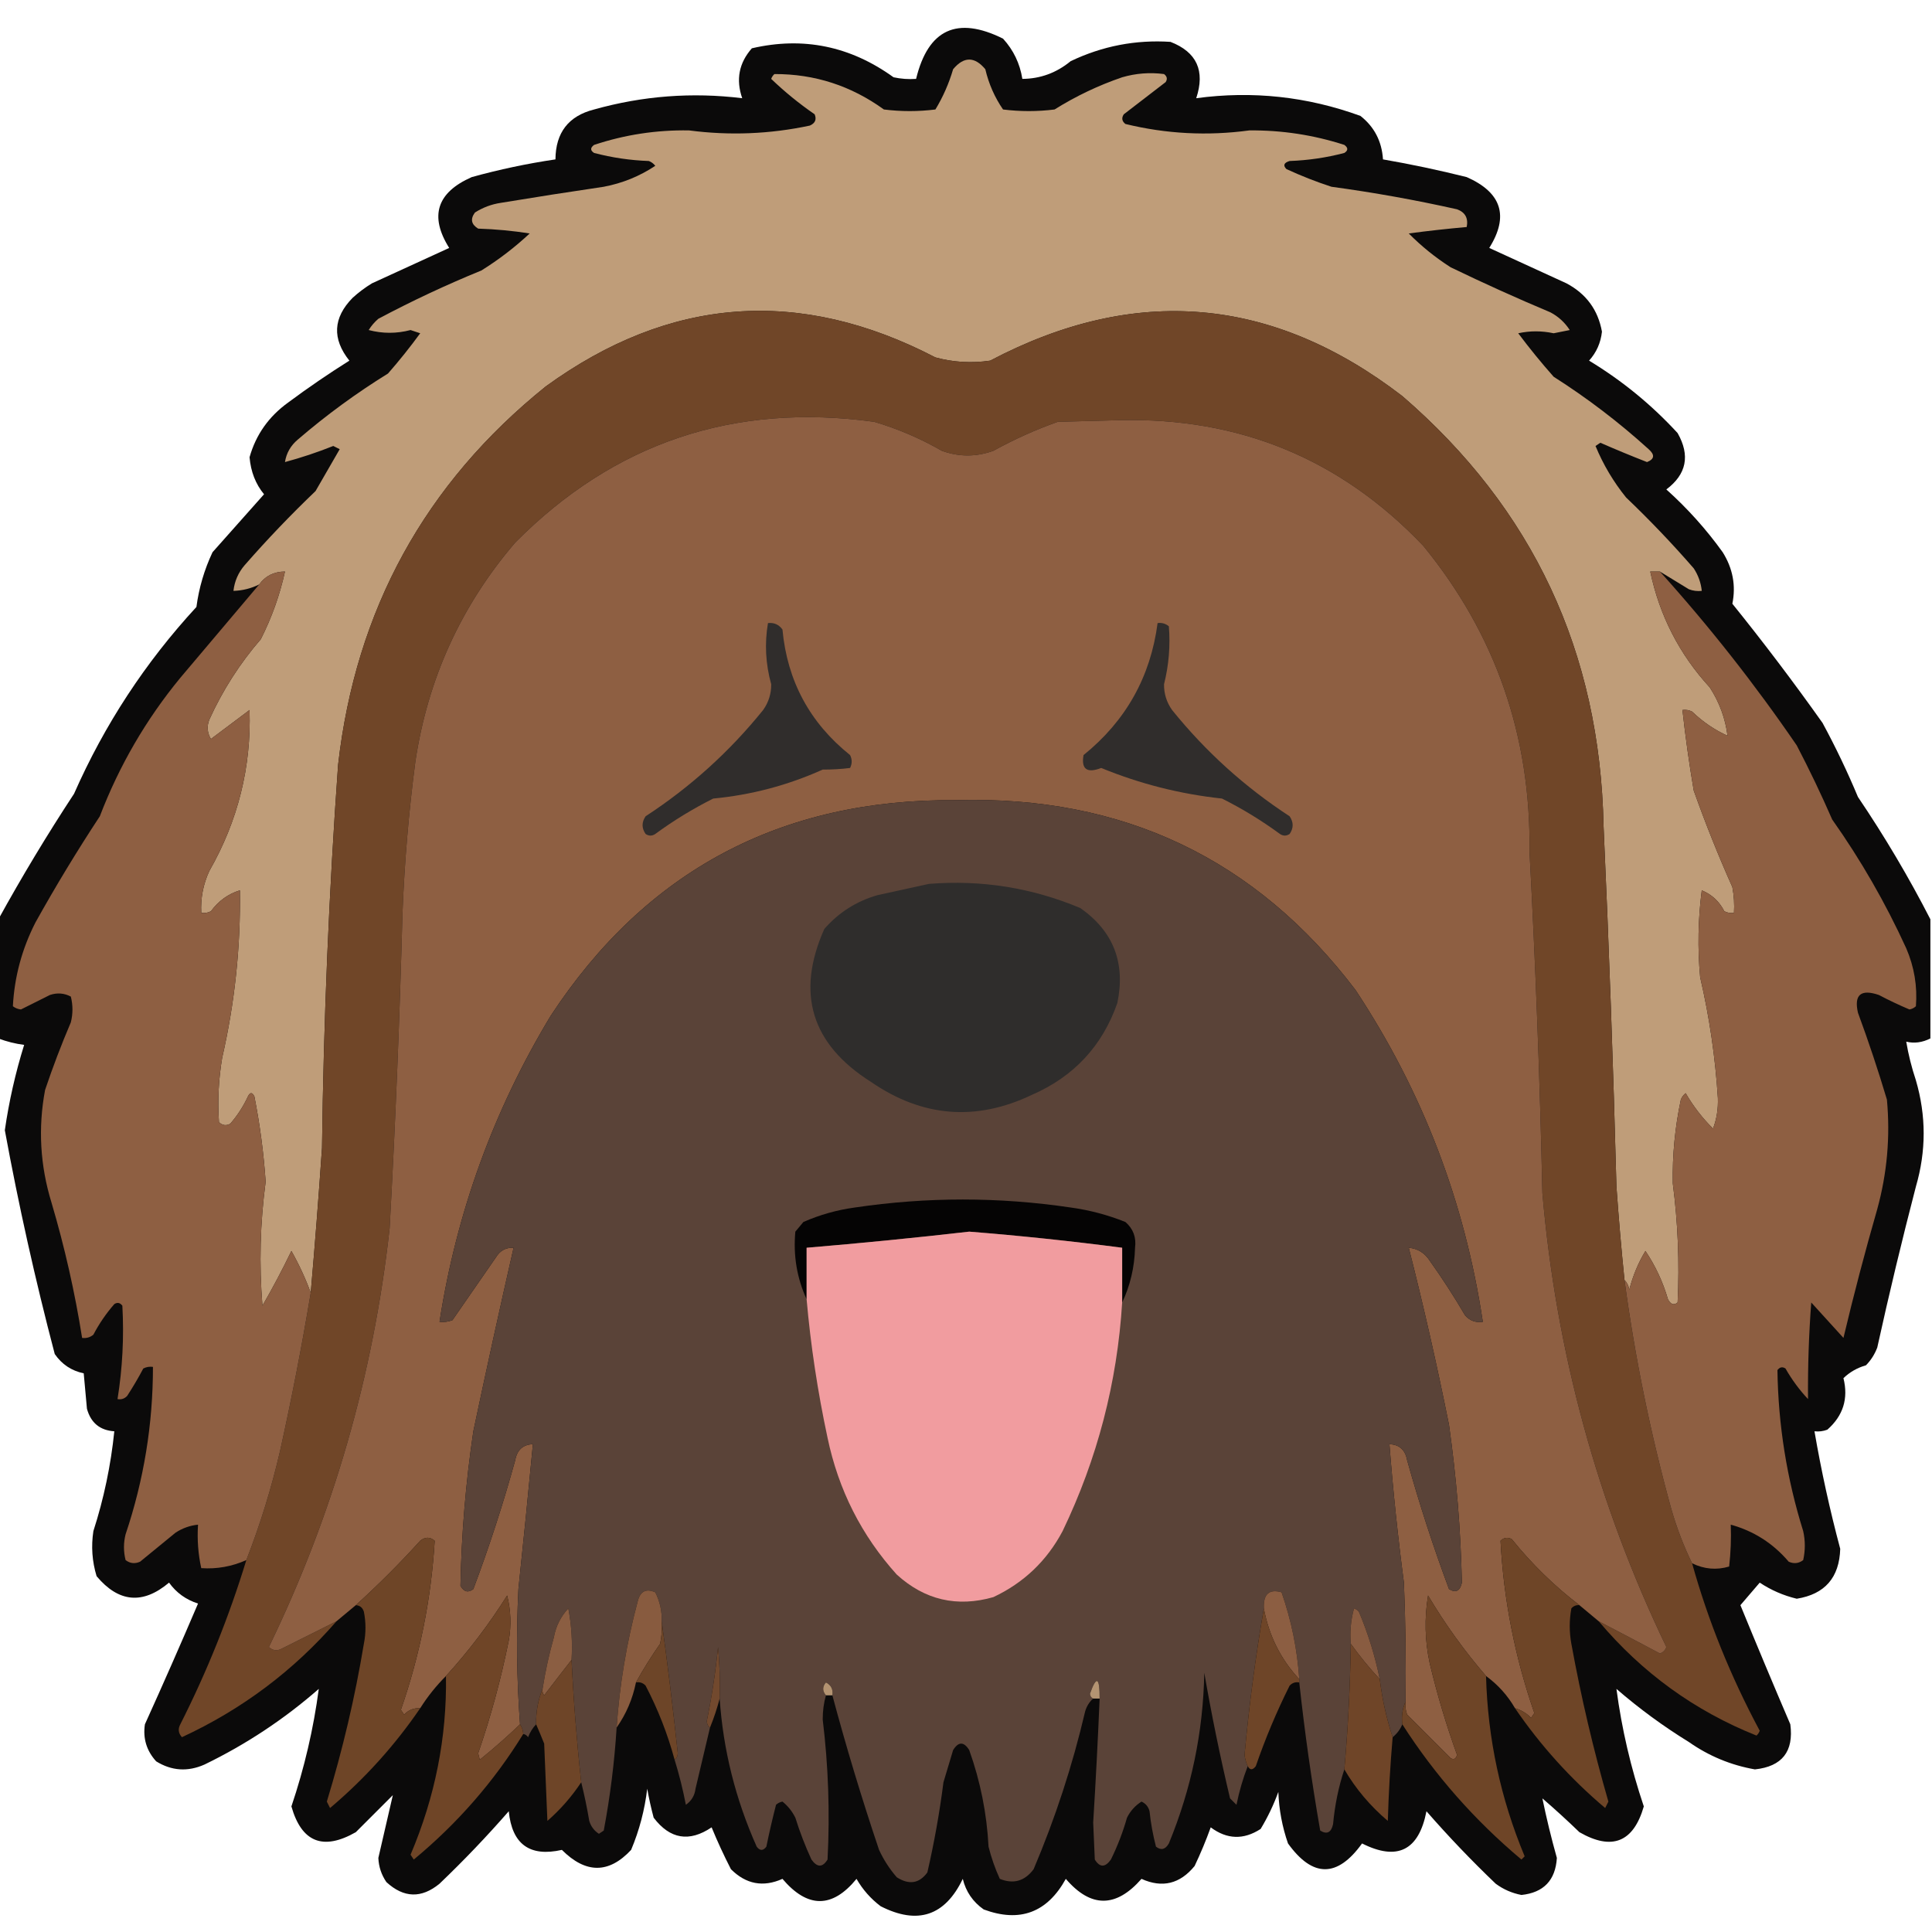 <?xml version="1.0" encoding="UTF-8"?>
<!DOCTYPE svg PUBLIC "-//W3C//DTD SVG 1.1//EN" "http://www.w3.org/Graphics/SVG/1.1/DTD/svg11.dtd">
<svg xmlns="http://www.w3.org/2000/svg" version="1.1" width="600px" height="600px" style="shape-rendering:geometricPrecision; text-rendering:geometricPrecision; image-rendering:optimizeQuality; fill-rule:evenodd; clip-rule:evenodd" xmlns:xlink="http://www.w3.org/1999/xlink">
<g><path style="opacity:0.959" fill="#020101" d="M 599.5,285.5 C 599.5,297.833 599.5,310.167 599.5,322.5C 596.996,323.765 594.496,324.099 592,323.5C 592.662,327.483 593.662,331.483 595,335.5C 598.215,346.486 598.215,357.486 595,368.5C 590.684,385.096 586.684,401.763 583,418.5C 582.208,420.587 581.041,422.421 579.5,424C 576.784,424.782 574.45,426.116 572.5,428C 574.082,434.336 572.415,439.67 567.5,444C 566.207,444.49 564.873,444.657 563.5,444.5C 565.61,456.774 568.276,468.941 571.5,481C 571.231,489.931 566.731,495.098 558,496.5C 553.872,495.513 550.039,493.846 546.5,491.5C 544.471,493.858 542.471,496.192 540.5,498.5C 545.571,510.88 550.737,523.213 556,535.5C 557.115,543.94 553.448,548.607 545,549.5C 537.547,548.191 530.713,545.358 524.5,541C 516.556,536.111 509.056,530.611 502,524.5C 503.635,536.879 506.469,549.045 510.5,561C 507.28,572.142 500.613,574.809 490.5,569C 486.761,565.383 482.928,561.883 479,558.5C 480.26,564.637 481.76,570.803 483.5,577C 483.061,583.938 479.395,587.772 472.5,588.5C 469.548,587.932 466.881,586.766 464.5,585C 456.969,577.803 449.802,570.303 443,562.5C 440.627,574.687 433.96,578.02 423,572.5C 415.333,583.167 407.667,583.167 400,572.5C 398.202,567.322 397.202,561.989 397,556.5C 395.538,560.519 393.705,564.352 391.5,568C 386.208,571.434 381.041,571.267 376,567.5C 374.529,571.581 372.862,575.581 371,579.5C 366.452,585.077 360.952,586.41 354.5,583.5C 346.584,592.544 338.751,592.544 331,583.5C 325.209,593.986 316.709,597.152 305.5,593C 302.131,590.635 299.964,587.468 299,583.5C 293.476,595.01 284.976,597.843 273.5,592C 270.422,589.677 267.922,586.843 266,583.5C 258.481,592.689 250.814,592.689 243,583.5C 237.017,586.173 231.683,585.173 227,580.5C 224.799,576.217 222.799,571.883 221,567.5C 214.063,572.176 208.063,571.176 203,564.5C 202.206,561.529 201.539,558.529 201,555.5C 200.221,562.081 198.554,568.414 196,574.5C 189.087,581.92 181.92,581.92 174.5,574.5C 164.519,576.754 159.019,572.754 158,562.5C 151.198,570.303 144.031,577.803 136.5,585C 130.888,589.622 125.388,589.455 120,584.5C 118.448,582.232 117.615,579.732 117.5,577C 119.034,570.424 120.534,563.924 122,557.5C 118.221,561.279 114.387,565.113 110.5,569C 100.327,574.799 93.66,572.132 90.5,561C 94.531,549.045 97.365,536.879 99,524.5C 88.252,533.904 76.419,541.737 63.5,548C 58.295,550.302 53.295,549.969 48.5,547C 45.514,543.708 44.347,539.875 45,535.5C 50.646,523.043 56.146,510.543 61.5,498C 57.751,496.799 54.751,494.633 52.5,491.5C 44.362,498.356 36.862,497.689 30,489.5C 28.607,484.905 28.274,480.239 29,475.5C 32.257,465.383 34.423,455.049 35.5,444.5C 31.039,444.21 28.206,441.877 27,437.5C 26.667,433.833 26.333,430.167 26,426.5C 22.21,425.714 19.21,423.714 17,420.5C 10.954,397.485 5.787,374.319 1.5,351C 2.794,342.032 4.794,333.198 7.5,324.5C 4.733,324.142 2.067,323.475 -0.5,322.5C -0.5,310.167 -0.5,297.833 -0.5,285.5C 6.805,272.232 14.638,259.232 23,246.5C 32.46,225.045 45.126,205.712 61,188.5C 61.783,182.585 63.45,176.918 66,171.5C 71.333,165.5 76.667,159.5 82,153.5C 79.39,150.342 77.89,146.509 77.5,142C 79.469,135.01 83.469,129.344 89.5,125C 95.66,120.42 101.993,116.086 108.5,112C 103.09,105.212 103.424,98.712 109.5,92.5C 111.359,90.808 113.359,89.308 115.5,88C 123.531,84.317 131.531,80.65 139.5,77C 133.308,67.123 135.642,59.79 146.5,55C 155.069,52.628 163.736,50.795 172.5,49.5C 172.563,41.179 176.563,36.013 184.5,34C 199.608,29.76 214.941,28.593 230.5,30.5C 228.492,24.713 229.492,19.547 233.5,15C 249.412,11.306 264.078,14.306 277.5,24C 279.81,24.497 282.143,24.663 284.5,24.5C 288.239,9.084 297.239,4.917 311.5,12C 314.743,15.557 316.743,19.723 317.5,24.5C 323.079,24.463 328.079,22.63 332.5,19C 342.337,14.299 352.67,12.299 363.5,13C 371.66,16.161 374.327,21.994 371.5,30.5C 388.971,28.142 405.971,29.976 422.5,36C 426.808,39.389 429.141,43.889 429.5,49.5C 438.221,51.011 446.887,52.844 455.5,55C 466.358,59.79 468.692,67.123 462.5,77C 470.469,80.65 478.469,84.317 486.5,88C 492.621,91.258 496.288,96.258 497.5,103C 497.129,106.455 495.795,109.455 493.5,112C 503.757,118.206 512.923,125.706 521,134.5C 524.944,141.45 523.777,147.283 517.5,152C 524.074,157.904 529.908,164.404 535,171.5C 538.143,176.523 539.143,181.856 538,187.5C 547.717,199.55 557.051,211.883 566,224.5C 570.045,231.96 573.712,239.627 577,247.5C 585.296,259.767 592.796,272.434 599.5,285.5 Z"/></g>
<g><path style="opacity:1" fill="#bf9d79" d="M 515.5,177.5 C 514.5,177.5 513.5,177.5 512.5,177.5C 515.399,191.218 521.565,203.218 531,213.5C 533.988,218.131 535.822,223.131 536.5,228.5C 532.487,226.678 528.82,224.178 525.5,221C 524.552,220.517 523.552,220.351 522.5,220.5C 523.42,228.861 524.587,237.195 526,245.5C 529.609,255.659 533.609,265.659 538,275.5C 538.497,278.146 538.664,280.813 538.5,283.5C 537.448,283.649 536.448,283.483 535.5,283C 533.971,279.971 531.638,277.805 528.5,276.5C 527.335,285.482 527.168,294.482 528,303.5C 530.871,315.854 532.704,328.354 533.5,341C 533.625,344.355 533.125,347.522 532,350.5C 528.694,347.233 525.861,343.567 523.5,339.5C 522.808,340.025 522.308,340.692 522,341.5C 520.18,350.072 519.347,358.738 519.5,367.5C 521.097,379.774 521.597,392.107 521,404.5C 519.853,405.458 518.853,405.125 518,403.5C 516.425,398.09 514.092,393.09 511,388.5C 508.757,392.223 507.09,396.223 506,400.5C 505.768,399.263 505.268,398.263 504.5,397.5C 503.517,387.854 502.684,378.188 502,368.5C 501.022,331.154 499.689,293.821 498,256.5C 496.912,202.503 476.079,158.003 435.5,123C 395.164,91.988 352.498,88.321 307.5,112C 301.747,112.851 296.08,112.517 290.5,111C 248.327,89.071 207.994,92.071 169.5,120C 131.985,150.184 110.485,189.35 105,237.5C 102.163,277.112 100.497,316.779 100,356.5C 98.974,371.514 97.807,386.514 96.5,401.5C 94.915,397.128 92.915,392.794 90.5,388.5C 87.678,394.331 84.678,399.998 81.5,405.5C 80.451,392.648 80.784,379.815 82.5,367C 81.895,358.096 80.728,349.262 79,340.5C 78.333,339.167 77.667,339.167 77,340.5C 75.561,343.603 73.727,346.436 71.5,349C 70.216,349.684 69.049,349.517 68,348.5C 67.547,341.808 67.881,335.141 69,328.5C 72.92,311.386 74.753,294.053 74.5,276.5C 70.869,277.608 67.869,279.774 65.5,283C 64.552,283.483 63.552,283.649 62.5,283.5C 62.267,278.966 63.1,274.632 65,270.5C 73.891,254.936 78.058,238.27 77.5,220.5C 73.5,223.5 69.5,226.5 65.5,229.5C 64.359,227.579 64.192,225.579 65,223.5C 69.15,214.362 74.483,206.029 81,198.5C 84.403,191.789 86.903,184.789 88.5,177.5C 85.079,177.518 82.412,178.851 80.5,181.5C 77.994,182.75 75.327,183.416 72.5,183.5C 72.841,180.484 74.007,177.818 76,175.5C 82.969,167.53 90.302,159.864 98,152.5C 100.5,148.167 103,143.833 105.5,139.5C 104.833,139.167 104.167,138.833 103.5,138.5C 98.578,140.464 93.578,142.131 88.5,143.5C 88.933,140.715 90.266,138.381 92.5,136.5C 101.301,128.934 110.634,122.1 120.5,116C 124.023,111.978 127.357,107.811 130.5,103.5C 129.5,103.167 128.5,102.833 127.5,102.5C 123.151,103.636 118.817,103.636 114.5,102.5C 115.313,101.186 116.313,100.019 117.5,99C 127.895,93.47 138.561,88.47 149.5,84C 154.899,80.64 159.899,76.807 164.5,72.5C 159.198,71.671 153.864,71.171 148.5,71C 146.342,69.688 146.009,68.022 147.5,66C 149.957,64.438 152.624,63.438 155.5,63C 166.153,61.24 176.82,59.573 187.5,58C 193.297,56.903 198.631,54.736 203.5,51.5C 202.975,50.808 202.308,50.308 201.5,50C 195.723,49.794 190.056,48.961 184.5,47.5C 183.289,46.726 183.289,45.893 184.5,45C 194.043,41.827 203.877,40.327 214,40.5C 226.584,42.148 239.084,41.648 251.5,39C 253.158,38.275 253.658,37.108 253,35.5C 248.185,32.182 243.685,28.515 239.5,24.5C 239.709,23.914 240.043,23.414 240.5,23C 252.972,22.955 264.305,26.622 274.5,34C 279.833,34.667 285.167,34.667 290.5,34C 292.854,30.116 294.688,25.949 296,21.5C 299.333,17.5 302.667,17.5 306,21.5C 307.068,26.05 308.902,30.217 311.5,34C 316.833,34.667 322.167,34.667 327.5,34C 334.105,29.864 341.105,26.531 348.5,24C 352.779,22.756 357.112,22.423 361.5,23C 362.451,23.718 362.617,24.551 362,25.5C 357.667,28.833 353.333,32.167 349,35.5C 348.251,36.635 348.417,37.635 349.5,38.5C 362.188,41.591 375.021,42.258 388,40.5C 398.09,40.407 407.923,41.907 417.5,45C 418.711,45.893 418.711,46.726 417.5,47.5C 411.944,48.961 406.277,49.794 400.5,50C 398.729,50.535 398.396,51.369 399.5,52.5C 404.055,54.611 408.722,56.444 413.5,58C 426.608,59.777 439.608,62.11 452.5,65C 455.035,65.928 456.035,67.761 455.5,70.5C 449.501,71.034 443.501,71.701 437.5,72.5C 441.428,76.469 445.761,79.969 450.5,83C 460.715,87.941 471.048,92.608 481.5,97C 483.976,98.309 485.976,100.142 487.5,102.5C 485.833,102.833 484.167,103.167 482.5,103.5C 478.778,102.704 475.112,102.704 471.5,103.5C 474.977,108.145 478.644,112.645 482.5,117C 492.963,123.651 502.796,131.151 512,139.5C 513.982,141.246 513.815,142.579 511.5,143.5C 506.626,141.598 501.793,139.598 497,137.5C 496.5,137.833 496,138.167 495.5,138.5C 497.898,144.296 501.064,149.63 505,154.5C 512.365,161.53 519.365,168.864 526,176.5C 527.411,178.65 528.245,180.984 528.5,183.5C 527.127,183.657 525.793,183.49 524.5,183C 521.472,181.156 518.472,179.322 515.5,177.5 Z"/></g>
<g><path style="opacity:1" fill="#704628" d="M 504.5,397.5 C 507.731,421.489 512.564,445.155 519,468.5C 520.703,474.456 522.869,480.122 525.5,485.5C 530.441,503.25 537.441,520.584 546.5,537.5C 546.291,538.086 545.957,538.586 545.5,539C 526.309,531.337 509.975,519.504 496.5,503.5C 502.8,506.776 509.133,510.109 515.5,513.5C 516.5,513.167 517.167,512.5 517.5,511.5C 496.109,466.946 483.276,419.946 479,370.5C 478.222,335.143 476.888,299.809 475,264.5C 475.468,228.634 464.468,196.967 442,169.5C 416.38,142.563 384.88,129.563 347.5,130.5C 341.167,130.667 334.833,130.833 328.5,131C 321.596,133.451 314.93,136.451 308.5,140C 303.151,141.929 297.818,141.929 292.5,140C 285.848,136.174 278.848,133.174 271.5,131C 227.861,125.017 190.694,137.517 160,168.5C 143.193,188.121 132.86,210.787 129,236.5C 126.95,252.102 125.617,267.768 125,283.5C 124.135,316.188 122.801,348.854 121,381.5C 115.957,427.01 103.457,470.344 83.5,511.5C 84.723,512.614 86.056,512.781 87.5,512C 93.262,509.119 98.929,506.286 104.5,503.5C 91.15,518.862 75.15,530.862 56.5,539.5C 55.386,538.277 55.219,536.944 56,535.5C 64.311,519.063 71.144,502.063 76.5,484.5C 80.812,473.458 84.312,462.125 87,450.5C 90.599,434.238 93.766,417.905 96.5,401.5C 97.807,386.514 98.974,371.514 100,356.5C 100.497,316.779 102.163,277.112 105,237.5C 110.485,189.35 131.985,150.184 169.5,120C 207.994,92.071 248.327,89.071 290.5,111C 296.08,112.517 301.747,112.851 307.5,112C 352.498,88.321 395.164,91.988 435.5,123C 476.079,158.003 496.912,202.503 498,256.5C 499.689,293.821 501.022,331.154 502,368.5C 502.684,378.188 503.517,387.854 504.5,397.5 Z"/></g>
<g><path style="opacity:1" fill="#8e5f42" d="M 496.5,503.5 C 494.5,501.833 492.5,500.167 490.5,498.5C 482.733,492.567 475.733,485.734 469.5,478C 468.216,477.316 467.049,477.483 466,478.5C 466.968,496.8 470.468,514.634 476.5,532C 476.167,532.5 475.833,533 475.5,533.5C 474.06,532.048 472.394,531.048 470.5,530.5C 468.212,526.544 465.212,523.211 461.5,520.5C 454.762,512.688 448.762,504.355 443.5,495.5C 442.334,502.516 442.5,509.516 444,516.5C 446.29,526.16 449.123,535.66 452.5,545C 452.15,546.257 451.483,546.591 450.5,546C 446,541.5 441.5,537 437,532.5C 436.51,531.207 436.343,529.873 436.5,528.5C 436.667,516.162 436.5,503.829 436,491.5C 434.114,477.193 432.614,462.86 431.5,448.5C 434.595,448.626 436.428,450.293 437,453.5C 440.774,467.04 445.107,480.373 450,493.5C 452.09,494.791 453.424,494.124 454,491.5C 453.637,475.112 452.303,458.779 450,442.5C 446.301,424.04 442.135,405.707 437.5,387.5C 440.263,387.744 442.429,389.077 444,391.5C 447.916,396.996 451.582,402.663 455,408.5C 456.444,410.155 458.278,410.822 460.5,410.5C 454.901,373.195 441.735,338.861 421,307.5C 390.067,266.706 348.734,247.039 297,248.5C 242.604,248.026 200.604,270.359 171,315.5C 153.255,344.901 141.755,376.567 136.5,410.5C 137.873,410.657 139.207,410.49 140.5,410C 145,403.5 149.5,397 154,390.5C 155.264,388.393 157.097,387.393 159.5,387.5C 155.189,406.416 151.022,425.416 147,444.5C 144.636,460.438 143.303,476.438 143,492.5C 144.079,494.394 145.413,494.727 147,493.5C 151.931,480.375 156.264,467.041 160,453.5C 160.572,450.293 162.405,448.626 165.5,448.5C 164.084,463.498 162.584,478.498 161,493.5C 160.301,507.516 160.467,521.516 161.5,535.5C 157.501,539.33 153.335,542.997 149,546.5C 148.833,545.833 148.667,545.167 148.5,544.5C 152.447,533.047 155.613,521.381 158,509.5C 158.828,504.798 158.662,500.131 157.5,495.5C 151.874,504.441 145.541,512.774 138.5,520.5C 135.453,523.545 132.787,526.878 130.5,530.5C 128.516,530.383 126.85,531.05 125.5,532.5C 125.167,532 124.833,531.5 124.5,531C 130.423,513.957 133.923,496.457 135,478.5C 133.542,477.253 132.042,477.253 130.5,478.5C 124.119,485.548 117.452,492.215 110.5,498.5C 108.5,500.167 106.5,501.833 104.5,503.5C 98.929,506.286 93.262,509.119 87.5,512C 86.056,512.781 84.723,512.614 83.5,511.5C 103.457,470.344 115.957,427.01 121,381.5C 122.801,348.854 124.135,316.188 125,283.5C 125.617,267.768 126.95,252.102 129,236.5C 132.86,210.787 143.193,188.121 160,168.5C 190.694,137.517 227.861,125.017 271.5,131C 278.848,133.174 285.848,136.174 292.5,140C 297.818,141.929 303.151,141.929 308.5,140C 314.93,136.451 321.596,133.451 328.5,131C 334.833,130.833 341.167,130.667 347.5,130.5C 384.88,129.563 416.38,142.563 442,169.5C 464.468,196.967 475.468,228.634 475,264.5C 476.888,299.809 478.222,335.143 479,370.5C 483.276,419.946 496.109,466.946 517.5,511.5C 517.167,512.5 516.5,513.167 515.5,513.5C 509.133,510.109 502.8,506.776 496.5,503.5 Z"/></g>
<g><path style="opacity:1" fill="#8e5f42" d="M 96.5,401.5 C 93.766,417.905 90.599,434.238 87,450.5C 84.312,462.125 80.812,473.458 76.5,484.5C 72.016,486.498 67.35,487.332 62.5,487C 61.533,482.599 61.2,478.099 61.5,473.5C 58.984,473.755 56.65,474.589 54.5,476C 50.833,479 47.167,482 43.5,485C 41.888,485.72 40.388,485.554 39,484.5C 38.333,481.833 38.333,479.167 39,476.5C 44.67,459.641 47.504,442.308 47.5,424.5C 46.448,424.351 45.448,424.517 44.5,425C 42.959,427.916 41.293,430.749 39.5,433.5C 38.675,434.386 37.675,434.719 36.5,434.5C 38.041,424.892 38.541,415.225 38,405.5C 37.282,404.549 36.449,404.383 35.5,405C 32.963,407.906 30.796,411.073 29,414.5C 27.989,415.337 26.822,415.67 25.5,415.5C 23.257,401.328 20.09,387.328 16,373.5C 12.454,361.976 11.787,350.31 14,338.5C 16.389,331.39 19.056,324.39 22,317.5C 22.667,314.833 22.667,312.167 22,309.5C 19.936,308.409 17.77,308.242 15.5,309C 12.464,310.518 9.464,312.018 6.5,313.5C 5.558,313.392 4.725,313.059 4,312.5C 4.474,303.399 6.807,294.732 11,286.5C 17.269,275.237 23.936,264.237 31,253.5C 37.034,237.756 45.367,223.423 56,210.5C 64.175,200.802 72.341,191.136 80.5,181.5C 82.412,178.851 85.079,177.518 88.5,177.5C 86.903,184.789 84.403,191.789 81,198.5C 74.483,206.029 69.15,214.362 65,223.5C 64.192,225.579 64.359,227.579 65.5,229.5C 69.5,226.5 73.5,223.5 77.5,220.5C 78.058,238.27 73.891,254.936 65,270.5C 63.1,274.632 62.267,278.966 62.5,283.5C 63.552,283.649 64.552,283.483 65.5,283C 67.869,279.774 70.869,277.608 74.5,276.5C 74.753,294.053 72.92,311.386 69,328.5C 67.881,335.141 67.547,341.808 68,348.5C 69.049,349.517 70.216,349.684 71.5,349C 73.727,346.436 75.561,343.603 77,340.5C 77.667,339.167 78.333,339.167 79,340.5C 80.728,349.262 81.895,358.096 82.5,367C 80.784,379.815 80.451,392.648 81.5,405.5C 84.678,399.998 87.678,394.331 90.5,388.5C 92.915,392.794 94.915,397.128 96.5,401.5 Z"/></g>
<g><path style="opacity:1" fill="#8e5f42" d="M 515.5,177.5 C 530.855,194.531 545.022,212.531 558,231.5C 561.939,239.045 565.606,246.712 569,254.5C 577.898,267.079 585.565,280.413 592,294.5C 594.491,300.289 595.491,306.289 595,312.5C 594.439,313.022 593.772,313.355 593,313.5C 589.773,312.136 586.606,310.636 583.5,309C 577.906,307.087 575.739,308.92 577,314.5C 580.286,323.405 583.286,332.405 586,341.5C 587.064,353.012 586.064,364.346 583,375.5C 579.188,388.747 575.688,402.08 572.5,415.5C 569.167,411.833 565.833,408.167 562.5,404.5C 561.747,414.53 561.414,424.53 561.5,434.5C 558.812,431.638 556.479,428.472 554.5,425C 553.551,424.383 552.718,424.549 552,425.5C 552.245,442.545 554.911,459.211 560,475.5C 560.667,478.5 560.667,481.5 560,484.5C 558.612,485.554 557.112,485.72 555.5,485C 550.642,479.296 544.642,475.462 537.5,473.5C 537.666,477.846 537.499,482.179 537,486.5C 533.101,487.66 529.267,487.327 525.5,485.5C 522.869,480.122 520.703,474.456 519,468.5C 512.564,445.155 507.731,421.489 504.5,397.5C 505.268,398.263 505.768,399.263 506,400.5C 507.09,396.223 508.757,392.223 511,388.5C 514.092,393.09 516.425,398.09 518,403.5C 518.853,405.125 519.853,405.458 521,404.5C 521.597,392.107 521.097,379.774 519.5,367.5C 519.347,358.738 520.18,350.072 522,341.5C 522.308,340.692 522.808,340.025 523.5,339.5C 525.861,343.567 528.694,347.233 532,350.5C 533.125,347.522 533.625,344.355 533.5,341C 532.704,328.354 530.871,315.854 528,303.5C 527.168,294.482 527.335,285.482 528.5,276.5C 531.638,277.805 533.971,279.971 535.5,283C 536.448,283.483 537.448,283.649 538.5,283.5C 538.664,280.813 538.497,278.146 538,275.5C 533.609,265.659 529.609,255.659 526,245.5C 524.587,237.195 523.42,228.861 522.5,220.5C 523.552,220.351 524.552,220.517 525.5,221C 528.82,224.178 532.487,226.678 536.5,228.5C 535.822,223.131 533.988,218.131 531,213.5C 521.565,203.218 515.399,191.218 512.5,177.5C 513.5,177.5 514.5,177.5 515.5,177.5 Z"/></g>
<g><path style="opacity:1" fill="#302d2c" d="M 238.5,193.5 C 240.39,193.297 241.89,193.963 243,195.5C 244.484,211.469 251.484,224.469 264,234.5C 264.667,235.833 264.667,237.167 264,238.5C 261.27,238.845 258.437,239.011 255.5,239C 244.678,243.872 233.345,246.872 221.5,248C 215.199,251.152 209.199,254.818 203.5,259C 202.5,259.667 201.5,259.667 200.5,259C 199.24,257.186 199.24,255.353 200.5,253.5C 214.413,244.42 226.58,233.42 237,220.5C 238.701,218.1 239.534,215.433 239.5,212.5C 237.754,206.161 237.421,199.828 238.5,193.5 Z"/></g>
<g><path style="opacity:1" fill="#302d2c" d="M 359.5,193.5 C 360.822,193.33 361.989,193.663 363,194.5C 363.489,200.565 362.989,206.565 361.5,212.5C 361.466,215.433 362.299,218.1 364,220.5C 374.42,233.42 386.587,244.42 400.5,253.5C 401.76,255.353 401.76,257.186 400.5,259C 399.5,259.667 398.5,259.667 397.5,259C 391.801,254.818 385.801,251.152 379.5,248C 366.526,246.606 354.026,243.44 342,238.5C 337.57,240.214 335.736,238.881 336.5,234.5C 349.644,223.876 357.311,210.209 359.5,193.5 Z"/></g>
<g><path style="opacity:1" fill="#5a4338" d="M 436.5,528.5 C 435.532,530.607 435.198,532.941 435.5,535.5C 434.857,537.076 433.857,538.41 432.5,539.5C 430.582,533.653 429.249,527.653 428.5,521.5C 427.039,514.284 424.872,507.284 422,500.5C 421.586,500.043 421.086,499.709 420.5,499.5C 419.511,503.107 419.177,506.774 419.5,510.5C 419.316,523.527 418.649,536.527 417.5,549.5C 415.705,554.904 414.539,560.57 414,566.5C 413.424,569.124 412.09,569.791 410,568.5C 407.345,553.26 405.178,537.926 403.5,522.5C 403.5,522.167 403.5,521.833 403.5,521.5C 402.885,512.256 401.051,503.256 398,494.5C 394.139,493.396 392.305,495.063 392.5,499.5C 389.915,514.442 387.915,529.608 386.5,545C 386.648,546.256 386.982,547.423 387.5,548.5C 386.022,552.285 384.855,556.285 384,560.5C 383.333,559.833 382.667,559.167 382,558.5C 378.926,545.568 376.26,532.568 374,519.5C 373.664,537.847 369.997,555.514 363,572.5C 361.921,574.394 360.587,574.727 359,573.5C 358.055,569.886 357.388,566.219 357,562.5C 356.632,561.09 355.799,560.09 354.5,559.5C 352.541,560.748 351.041,562.415 350,564.5C 348.726,568.99 347.059,573.323 345,577.5C 343.216,580.003 341.549,580.003 340,577.5C 339.833,573.667 339.667,569.833 339.5,566C 340.295,553.17 340.961,540.337 341.5,527.5C 341.521,520.792 340.521,520.292 338.5,526C 338.57,526.765 338.903,527.265 339.5,527.5C 338.313,528.534 337.48,529.867 337,531.5C 333.059,548.324 327.725,564.657 321,580.5C 318.24,584.207 314.74,585.207 310.5,583.5C 309.028,580.283 307.862,576.949 307,573.5C 306.462,563.184 304.462,553.184 301,543.5C 299.333,540.833 297.667,540.833 296,543.5C 295,546.833 294,550.167 293,553.5C 291.797,562.92 290.131,572.253 288,581.5C 285.497,584.945 282.331,585.445 278.5,583C 276.273,580.436 274.439,577.603 273,574.5C 267.643,558.601 262.81,542.601 258.5,526.5C 258.778,524.654 258.111,523.32 256.5,522.5C 255.374,523.808 255.374,525.142 256.5,526.5C 255.836,528.81 255.503,531.31 255.5,534C 257.258,548.458 257.758,562.958 257,577.5C 255.451,580.003 253.784,580.003 252,577.5C 250.056,573.277 248.389,568.944 247,564.5C 246.022,562.525 244.689,560.858 243,559.5C 242.228,559.645 241.561,559.978 241,560.5C 239.894,564.804 238.894,569.137 238,573.5C 237,574.833 236,574.833 235,573.5C 228.406,558.713 224.573,543.379 223.5,527.5C 223.666,522.156 223.499,516.823 223,511.5C 222.227,519.236 221.06,526.903 219.5,534.5C 219.543,535.416 219.876,536.083 220.5,536.5C 219.004,542.791 217.504,549.125 216,555.5C 215.74,557.618 214.74,559.284 213,560.5C 212.086,555.734 210.92,551.067 209.5,546.5C 210.124,546.083 210.457,545.416 210.5,544.5C 209.02,530.669 207.353,517.002 205.5,503.5C 205.6,500.333 204.933,497.333 203.5,494.5C 200.589,493.208 198.756,494.208 198,497.5C 194.578,510.289 192.411,523.289 191.5,536.5C 190.825,547.275 189.492,557.942 187.5,568.5C 187,568.833 186.5,569.167 186,569.5C 184.523,568.556 183.523,567.223 183,565.5C 182.295,561.335 181.461,557.335 180.5,553.5C 179.121,540.868 178.121,528.201 177.5,515.5C 177.828,510.125 177.495,504.792 176.5,499.5C 174.157,501.995 172.657,504.995 172,508.5C 170.513,513.779 169.347,519.112 168.5,524.5C 167.097,527.909 166.43,531.575 166.5,535.5C 165.442,536.6 164.608,537.934 164,539.5C 163.617,538.944 163.117,538.611 162.5,538.5C 162.443,537.391 162.11,536.391 161.5,535.5C 160.467,521.516 160.301,507.516 161,493.5C 162.584,478.498 164.084,463.498 165.5,448.5C 162.405,448.626 160.572,450.293 160,453.5C 156.264,467.041 151.931,480.375 147,493.5C 145.413,494.727 144.079,494.394 143,492.5C 143.303,476.438 144.636,460.438 147,444.5C 151.022,425.416 155.189,406.416 159.5,387.5C 157.097,387.393 155.264,388.393 154,390.5C 149.5,397 145,403.5 140.5,410C 139.207,410.49 137.873,410.657 136.5,410.5C 141.755,376.567 153.255,344.901 171,315.5C 200.604,270.359 242.604,248.026 297,248.5C 348.734,247.039 390.067,266.706 421,307.5C 441.735,338.861 454.901,373.195 460.5,410.5C 458.278,410.822 456.444,410.155 455,408.5C 451.582,402.663 447.916,396.996 444,391.5C 442.429,389.077 440.263,387.744 437.5,387.5C 442.135,405.707 446.301,424.04 450,442.5C 452.303,458.779 453.637,475.112 454,491.5C 453.424,494.124 452.09,494.791 450,493.5C 445.107,480.373 440.774,467.04 437,453.5C 436.428,450.293 434.595,448.626 431.5,448.5C 432.614,462.86 434.114,477.193 436,491.5C 436.5,503.829 436.667,516.162 436.5,528.5 Z"/></g>
<g><path style="opacity:1" fill="#2f2d2c" d="M 288.5,274.5 C 304.808,273.196 320.475,275.696 335.5,282C 345.771,289.203 349.605,299.037 347,311.5C 342.345,324.824 333.512,334.324 320.5,340C 303.118,348.307 286.452,346.974 270.5,336C 251.947,324.276 247.114,308.443 256,288.5C 260.45,283.39 265.95,279.89 272.5,278C 277.965,276.796 283.299,275.63 288.5,274.5 Z"/></g>
<g><path style="opacity:1" fill="#050404" d="M 348.5,404.5 C 348.5,398.833 348.5,393.167 348.5,387.5C 332.717,385.432 316.883,383.765 301,382.5C 284.188,384.424 267.355,386.09 250.5,387.5C 250.5,392.833 250.5,398.167 250.5,403.5C 247.485,396.909 246.318,389.909 247,382.5C 247.833,381.5 248.667,380.5 249.5,379.5C 254.608,377.258 259.941,375.758 265.5,375C 287.836,371.692 310.169,371.692 332.5,375C 338.37,375.806 344.037,377.306 349.5,379.5C 351.919,381.586 352.919,384.253 352.5,387.5C 352.33,393.567 350.997,399.233 348.5,404.5 Z"/></g>
<g><path style="opacity:1" fill="#f19c9f" d="M 348.5,404.5 C 346.957,429.385 340.79,453.052 330,475.5C 325.112,484.721 317.945,491.555 308.5,496C 297.195,499.231 287.195,496.898 278.5,489C 267.547,476.848 260.381,462.681 257,446.5C 253.929,432.163 251.762,417.83 250.5,403.5C 250.5,398.167 250.5,392.833 250.5,387.5C 267.355,386.09 284.188,384.424 301,382.5C 316.883,383.765 332.717,385.432 348.5,387.5C 348.5,393.167 348.5,398.833 348.5,404.5 Z"/></g>
<g><path style="opacity:1" fill="#6e4527" d="M 130.5,530.5 C 122.583,542.085 113.249,552.419 102.5,561.5C 102.167,560.833 101.833,560.167 101.5,559.5C 106.417,543.411 110.251,527.078 113,510.5C 113.667,507.167 113.667,503.833 113,500.5C 112.583,499.244 111.75,498.577 110.5,498.5C 117.452,492.215 124.119,485.548 130.5,478.5C 132.042,477.253 133.542,477.253 135,478.5C 133.923,496.457 130.423,513.957 124.5,531C 124.833,531.5 125.167,532 125.5,532.5C 126.85,531.05 128.516,530.383 130.5,530.5 Z"/></g>
<g><path style="opacity:1" fill="#6e4527" d="M 490.5,498.5 C 489.504,498.414 488.671,498.748 488,499.5C 487.333,503.167 487.333,506.833 488,510.5C 491.004,527.019 494.837,543.353 499.5,559.5C 499.167,560.167 498.833,560.833 498.5,561.5C 487.751,552.419 478.417,542.085 470.5,530.5C 472.394,531.048 474.06,532.048 475.5,533.5C 475.833,533 476.167,532.5 476.5,532C 470.468,514.634 466.968,496.8 466,478.5C 467.049,477.483 468.216,477.316 469.5,478C 475.733,485.734 482.733,492.567 490.5,498.5 Z"/></g>
<g><path style="opacity:1" fill="#885b3f" d="M 205.5,503.5 C 205.663,505.857 205.497,508.19 205,510.5C 202.275,514.385 199.775,518.385 197.5,522.5C 196.455,527.654 194.455,532.321 191.5,536.5C 192.411,523.289 194.578,510.289 198,497.5C 198.756,494.208 200.589,493.208 203.5,494.5C 204.933,497.333 205.6,500.333 205.5,503.5 Z"/></g>
<g><path style="opacity:1" fill="#8c5e42" d="M 403.5,521.5 C 397.721,515.276 394.055,507.943 392.5,499.5C 392.305,495.063 394.139,493.396 398,494.5C 401.051,503.256 402.885,512.256 403.5,521.5 Z"/></g>
<g><path style="opacity:1" fill="#6f4527" d="M 161.5,535.5 C 162.11,536.391 162.443,537.391 162.5,538.5C 153.398,553.28 142.065,566.28 128.5,577.5C 128.167,577 127.833,576.5 127.5,576C 135.126,558.043 138.793,539.543 138.5,520.5C 145.541,512.774 151.874,504.441 157.5,495.5C 158.662,500.131 158.828,504.798 158,509.5C 155.613,521.381 152.447,533.047 148.5,544.5C 148.667,545.167 148.833,545.833 149,546.5C 153.335,542.997 157.501,539.33 161.5,535.5 Z"/></g>
<g><path style="opacity:1" fill="#6e4527" d="M 461.5,520.5 C 462.016,539.899 466.016,558.566 473.5,576.5C 473.167,576.833 472.833,577.167 472.5,577.5C 457.969,565.311 445.636,551.311 435.5,535.5C 435.198,532.941 435.532,530.607 436.5,528.5C 436.343,529.873 436.51,531.207 437,532.5C 441.5,537 446,541.5 450.5,546C 451.483,546.591 452.15,546.257 452.5,545C 449.123,535.66 446.29,526.16 444,516.5C 442.5,509.516 442.334,502.516 443.5,495.5C 448.762,504.355 454.762,512.688 461.5,520.5 Z"/></g>
<g><path style="opacity:1" fill="#8b5e42" d="M 177.5,515.5 C 174.687,519.098 171.853,522.765 169,526.5C 168.536,525.906 168.369,525.239 168.5,524.5C 169.347,519.112 170.513,513.779 172,508.5C 172.657,504.995 174.157,501.995 176.5,499.5C 177.495,504.792 177.828,510.125 177.5,515.5 Z"/></g>
<g><path style="opacity:1" fill="#895c41" d="M 428.5,521.5 C 425.261,518.017 422.261,514.35 419.5,510.5C 419.177,506.774 419.511,503.107 420.5,499.5C 421.086,499.709 421.586,500.043 422,500.5C 424.872,507.284 427.039,514.284 428.5,521.5 Z"/></g>
<g><path style="opacity:1" fill="#6e4528" d="M 392.5,499.5 C 394.055,507.943 397.721,515.276 403.5,521.5C 403.5,521.833 403.5,522.167 403.5,522.5C 402.325,522.281 401.325,522.614 400.5,523.5C 396.448,531.603 392.948,539.937 390,548.5C 389.023,549.774 388.189,549.774 387.5,548.5C 386.982,547.423 386.648,546.256 386.5,545C 387.915,529.608 389.915,514.442 392.5,499.5 Z"/></g>
<g><path style="opacity:1" fill="#6d4528" d="M 205.5,503.5 C 207.353,517.002 209.02,530.669 210.5,544.5C 210.457,545.416 210.124,546.083 209.5,546.5C 207.345,538.52 204.345,530.853 200.5,523.5C 199.675,522.614 198.675,522.281 197.5,522.5C 199.775,518.385 202.275,514.385 205,510.5C 205.497,508.19 205.663,505.857 205.5,503.5 Z"/></g>
<g><path style="opacity:1" fill="#6f4528" d="M 419.5,510.5 C 422.261,514.35 425.261,518.017 428.5,521.5C 429.249,527.653 430.582,533.653 432.5,539.5C 431.755,548.133 431.255,556.8 431,565.5C 425.538,560.88 421.038,555.546 417.5,549.5C 418.649,536.527 419.316,523.527 419.5,510.5 Z"/></g>
<g><path style="opacity:1" fill="#6e4528" d="M 177.5,515.5 C 178.121,528.201 179.121,540.868 180.5,553.5C 177.582,557.924 174.082,561.924 170,565.5C 169.667,557.5 169.333,549.5 169,541.5C 168.155,539.389 167.322,537.389 166.5,535.5C 166.43,531.575 167.097,527.909 168.5,524.5C 168.369,525.239 168.536,525.906 169,526.5C 171.853,522.765 174.687,519.098 177.5,515.5 Z"/></g>
<g><path style="opacity:1" fill="#72492e" d="M 223.5,527.5 C 222.698,530.574 221.698,533.574 220.5,536.5C 219.876,536.083 219.543,535.416 219.5,534.5C 221.06,526.903 222.227,519.236 223,511.5C 223.499,516.823 223.666,522.156 223.5,527.5 Z"/></g>
<g><path style="opacity:1" fill="#b49472" d="M 341.5,527.5 C 340.833,527.5 340.167,527.5 339.5,527.5C 338.903,527.265 338.57,526.765 338.5,526C 340.521,520.292 341.521,520.792 341.5,527.5 Z"/></g>
<g><path style="opacity:1" fill="#b39371" d="M 258.5,526.5 C 257.833,526.5 257.167,526.5 256.5,526.5C 255.374,525.142 255.374,523.808 256.5,522.5C 258.111,523.32 258.778,524.654 258.5,526.5 Z"/></g>
</svg>
